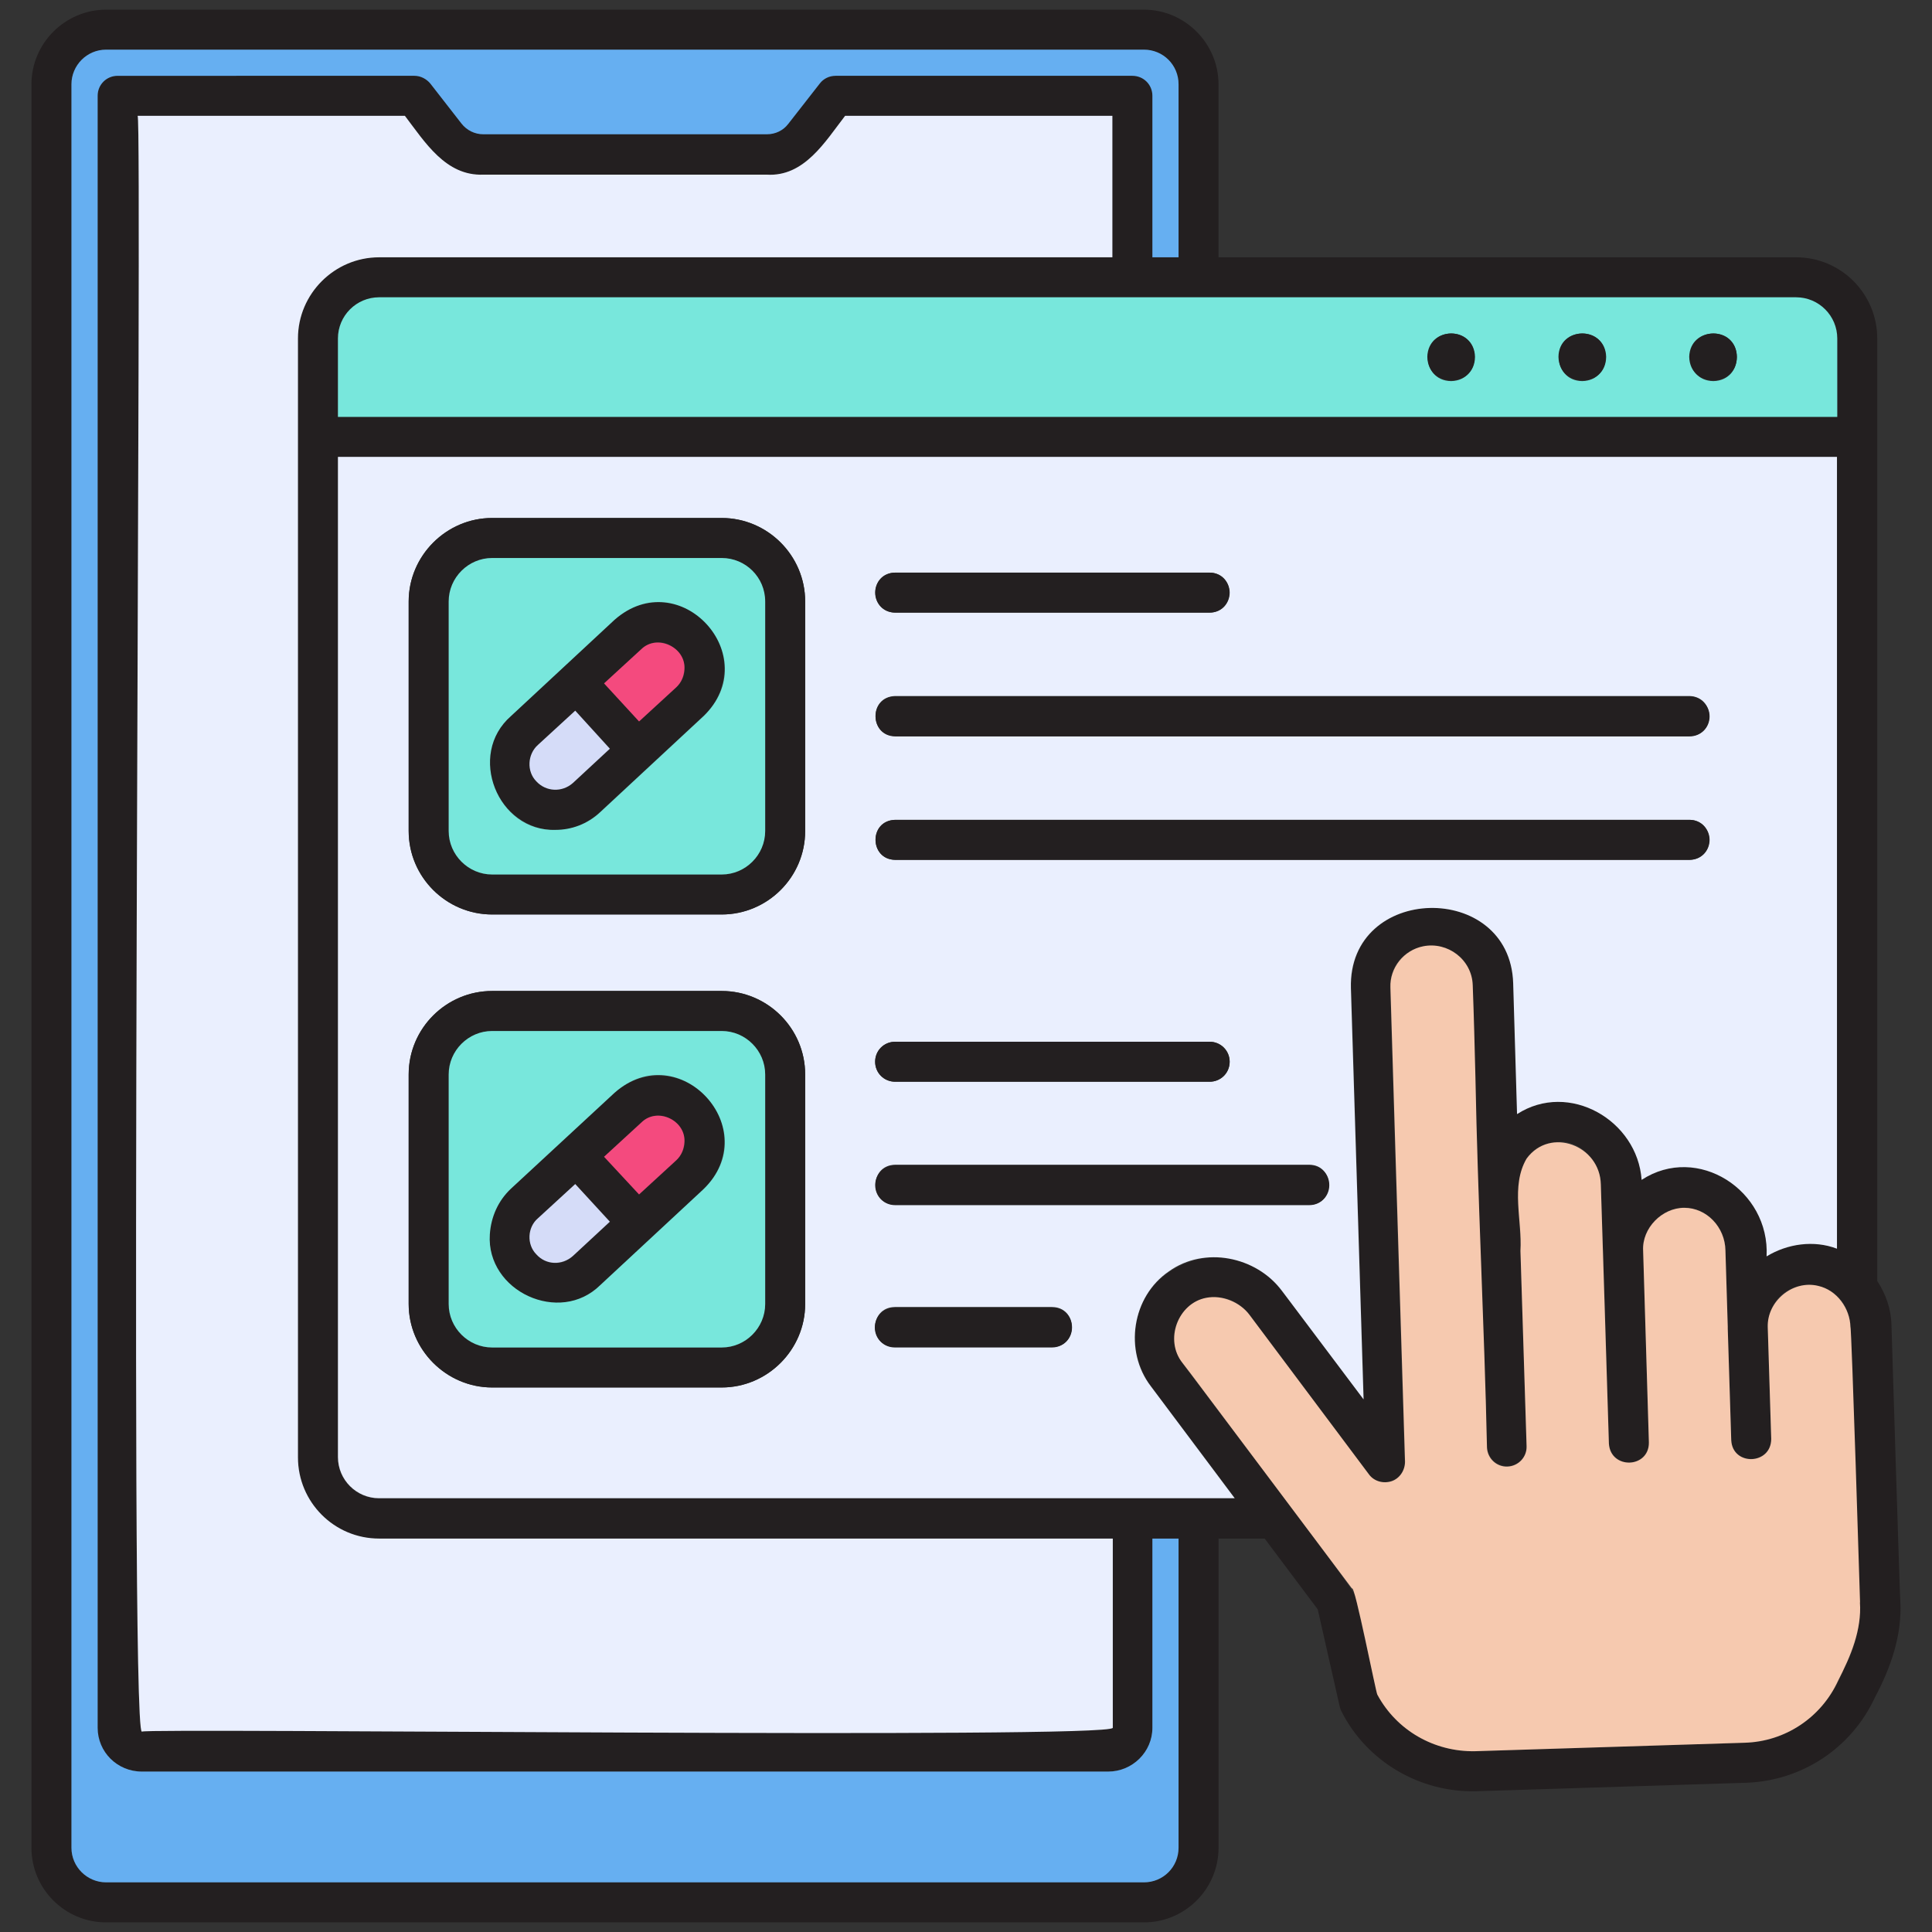 <?xml version="1.0" encoding="UTF-8"?>
<svg id="Capa_1" data-name="Capa 1" xmlns="http://www.w3.org/2000/svg" viewBox="0 0 500 500">
  <rect x="0" y="0" width="500" height="500" fill="#333333" stroke="none"/>
  <defs>
    <style>
      .cls-1 {
        fill: #eaeffe;
      }

      .cls-1, .cls-2, .cls-3, .cls-4, .cls-5, .cls-6, .cls-7 {
        stroke-width: 0px;
      }

      .cls-2 {
        fill: #f6c9af;
      }

      .cls-3 {
        fill: #d5dcf8;
      }

      .cls-4 {
        fill: #f44a7e;
      }

      .cls-5 {
        fill: #231f20;
      }

      .cls-6 {
        fill: #66aff1;
      }

      .cls-7 {
        fill: #78e7dc;
      }
    </style>
  </defs>
  <path class="cls-5" d="m489.51,342.95c-.1-4.28-1.49-8.06-3.68-11.44V87.59c0-11.54-9.35-21-21-21h-149.48V21.81c0-10.55-8.66-19.31-19.31-19.31H27.45c-10.55,0-19.31,8.66-19.31,19.31v456.39c0,10.65,8.66,19.31,19.31,19.31h268.6c10.65,0,19.31-8.66,19.31-19.31v-80.01h11.94l13.73,18.31,5.67,25.08c.1.4.2.8.4,1.19,6.57,13.14,20.4,21.2,35.03,20.8l69.76-2.19c14.43-.5,27.27-8.96,33.34-22.09,4.08-7.66,7.07-16.12,6.57-24.98-.1.1-2.29-71.35-2.29-71.35h0Zm-24.68-266.01c5.87,0,10.65,4.78,10.65,10.65v20.3H87.46v-20.3c0-5.87,4.78-10.65,10.65-10.65h366.72ZM98.11,398.18h189.88v48.96c.2,2.99-250.19,0-251.28,1-3.38.2.2-417.18-1.09-418.17h69.16c5.17,6.77,10.55,15.62,20.3,15.23h73.34c9.75.6,15.13-8.56,20.3-15.23h69.16v36.62H98.11c-11.54,0-21,9.45-21,21v289.5c0,11.64,9.35,21.1,21,21.1h0Zm206.9,80.01c0,4.98-3.98,8.96-8.96,8.96H27.45c-4.88,0-8.96-3.98-8.96-8.96V21.81c0-4.88,3.98-8.96,8.96-8.96h268.6c4.98,0,8.96,3.98,8.96,8.96v44.78h-6.77V24.79c0-2.89-2.29-5.17-5.17-5.17h-76.83c-1.59,0-3.09.7-4.08,1.99l-8.16,10.45c-1.29,1.69-3.28,2.69-5.57,2.69h-73.34c-2.19,0-4.28-1-5.67-2.79l-8.06-10.35c-1-1.19-2.49-1.99-4.08-1.99H30.44c-2.89,0-5.17,2.29-5.17,5.17v422.35c0,6.27,5.08,11.34,11.44,11.34h250.09c6.27,0,11.44-5.08,11.44-11.34v-48.96h6.77v80.01Zm-206.9-90.36c-5.87,0-10.65-4.78-10.65-10.65V118.24h388.02v204.91c-5.97-2.19-12.84-1.29-18.21,1.99.9-17.12-17.91-29.16-32.34-19.8-1-15.52-18.81-25.68-32.24-17.02,0,0-1-33.74-1-33.84-.8-26.67-42.79-25.78-42,1.29.7,22.69,2.49,83,3.28,106.38-2.39-2.89-22.19-30.55-24.78-31.85-11.94-10.55-32.14-3.18-34.23,12.64-.8,5.57.6,11.34,3.98,15.92l21.69,28.96H98.11Zm379.06,43.99c-3.98,10.95-13.73,19.01-25.68,19.21l-69.76,2.19c-10.55.2-20.3-5.37-25.28-14.63l-5.67-25.48c-.2-1.99-44.58-59.81-44.78-60.41-8.16-12.04,8.66-23.78,17.42-12.34l30.85,41.2c2.89,3.98,9.65,1.59,9.26-3.28l-2.39-77.13-1.39-45.58c0-13.93,20.4-14.63,21.3-.7.9,35.43,2.19,70.96,3.28,106.38,1.19,5.67-2.79,17.61,5.77,18.21,2.89-.1,5.08-2.49,4.98-5.27-.5-16.82-1.09-33.64-1.59-50.55.3-9.85-4.68-27.37,10.15-28.16,5.77-.1,10.45,5.27,10.65,11.05,0-.9.5,17.22.6,17.32l1.49,49.66c.1,2.89,2.59,5.08,5.37,4.98,2.89-.1,5.08-2.49,4.98-5.27l-1.49-49.66c-.3-5.77,4.88-11.05,10.65-11.05s10.55,4.98,10.65,11.05l.6,19.7v.5l.9,28.86c.3,6.77,10.35,6.47,10.35-.3,0,0-.9-28.86-.9-28.96.5-14.43,20.6-14.43,21.4,0l2.19,71.35c.5,5.87-.9,11.64-3.88,17.12h0Z"/>
  <path class="cls-2" d="m481.35,414.7c.5,7.07-2.39,13.93-5.67,20.3-4.38,9.55-13.73,15.72-24.18,16.02l-69.76,2.19c-10.55.2-20.3-5.37-25.28-14.63-.3-.1-5.87-28.76-6.57-27.47l-41.6-55.43-2.29-2.99c-4.68-5.87-1.19-15.43,6.17-16.82,4.08-.8,8.76,1.09,11.25,4.48l30.85,41.2c1.29,1.79,3.68,2.49,5.87,1.79,2.09-.7,3.48-2.79,3.48-5.08l-2.39-77.13-1.39-45.58c-.2-5.08,3.48-9.65,8.46-10.65,6.37-1.29,12.64,3.48,12.84,10.05.3,7.96.5,15.92.7,23.88.6,31.85,2.29,63.79,2.99,95.74.1,2.89,2.49,5.08,5.27,4.98,2.89-.1,5.08-2.49,4.98-5.27-.5-16.82-1.09-33.64-1.59-50.55.5-7.86-2.59-16.72,1.59-23.88,6.17-8.36,19.01-3.38,19.21,6.67.4,11.64,1.69,54.64,2.09,67.07.4,6.77,10.45,6.47,10.35-.3l-1.49-49.66c-.3-5.77,4.88-11.05,10.65-11.05s10.55,4.98,10.65,11.05l.6,19.7v.5l.9,28.86c.3,6.77,10.35,6.47,10.35-.3,0,0-.9-28.86-.9-28.96-.2-6.67,6.47-12.24,13.04-10.65,4.88,1.09,8.26,5.87,8.36,10.65.3-.2,2.49,71.25,2.49,71.25h0Z"/>
  <path class="cls-7" d="m464.83,76.94H98.11c-5.87,0-10.65,4.78-10.65,10.65v20.3h388.02v-20.3c0-5.87-4.78-10.65-10.65-10.65h0Zm-89.27,21.69c-8.06-.1-8.06-12.14,0-12.34,8.06.1,8.06,12.14,0,12.34Zm33.94,0c-8.06-.1-8.06-12.14,0-12.34,8.06.1,8.06,12.14,0,12.34Zm33.94,0c-8.06-.1-8.06-12.14,0-12.34,8.06.1,8.06,12.14,0,12.34Z"/>
  <path class="cls-6" d="m298.24,66.59V24.79c0-2.89-2.29-5.17-5.17-5.17h-76.83c-1.59,0-3.09.7-4.08,1.99l-8.16,10.45c-1.29,1.69-3.28,2.69-5.57,2.69h-73.34c-2.19,0-4.28-1-5.67-2.79l-8.06-10.35c-1-1.19-2.49-1.99-4.08-1.99H30.44c-2.89,0-5.17,2.29-5.17,5.17v422.35c0,6.27,5.08,11.34,11.44,11.34h250.09c6.27,0,11.44-5.08,11.44-11.34v-48.96h6.77v80.01c0,4.98-3.98,8.96-8.96,8.96H27.45c-4.88,0-8.96-3.98-8.96-8.96V21.81c0-4.88,3.98-8.96,8.96-8.96h268.6c4.98,0,8.96,3.98,8.96,8.96v44.78h-6.77Z"/>
  <path class="cls-1" d="m77.11,113.16v264.02c0,11.54,9.35,21,21,21h189.88v48.96c.2,2.99-250.19,0-251.28,1-3.38.2.2-417.18-1.09-418.17h69.16c5.17,6.77,10.55,15.62,20.3,15.23h73.34c9.75.6,15.13-8.56,20.3-15.23h69.16v36.62H98.11c-11.54,0-21,9.45-21,21v25.58q0-.1,0,0Z"/>
  <path class="cls-1" d="m87.46,118.24v258.85c0,5.87,4.78,10.65,10.65,10.65h221.43l-21.69-28.96c-7.07-9.16-4.88-23.29,4.68-29.76,9.16-6.57,22.59-3.88,29.26,5.08l21.1,28.06c-.7-23.69-2.59-83.5-3.28-106.38-.8-27.07,41.2-27.96,42-1.29,0,.1,1,33.84,1,33.84,13.43-8.66,31.15,1.59,32.24,17.02,14.43-9.45,33.24,2.69,32.34,19.8,5.37-3.28,12.24-4.28,18.21-1.99V118.24H87.46Zm144.2,29.95h81.41c6.77.1,6.77,10.25,0,10.35h-81.41c-6.77-.1-6.87-10.25,0-10.35Zm-23.29,189.28c0,11.84-9.75,21.6-21.6,21.6h-59.41c-11.84,0-21.6-9.75-21.6-21.6v-59.41c0-11.94,9.75-21.6,21.6-21.6h59.41c11.84,0,21.6,9.65,21.6,21.6v59.41Zm0-122.41c0,11.94-9.75,21.6-21.6,21.6h-59.41c-11.84,0-21.6-9.65-21.6-21.6v-59.41c0-11.84,9.75-21.6,21.6-21.6h59.41c11.84,0,21.6,9.75,21.6,21.6v59.41Zm63.89,133.55h-40.7c-6.77-.1-6.77-10.25,0-10.35h40.7c6.77,0,6.87,10.35,0,10.35Zm66.58-36.82h-107.18c-6.77-.1-6.77-10.25,0-10.35h107.18c6.67,0,6.77,10.35,0,10.35Zm-112.36-37.02c0-2.89,2.29-5.17,5.17-5.17h81.41c2.89,0,5.17,2.29,5.17,5.17s-2.29,5.17-5.17,5.17h-81.41c-2.89,0-5.17-2.29-5.17-5.17Zm210.78-52.25h-205.6c-6.67-.1-6.87-10.15,0-10.35h205.6c6.67.1,6.87,10.15,0,10.35Zm0-32.04h-205.6c-6.67-.1-6.87-10.15,0-10.35h205.6c6.67.2,6.87,10.25,0,10.35Z"/>
  <path class="cls-5" d="m449.51,92.36c-.1,8.16-12.14,8.16-12.34,0,.2-8.06,12.24-8.06,12.34,0Z"/>
  <path class="cls-5" d="m415.67,92.36c-.1,8.16-12.14,8.16-12.34,0,.1-8.06,12.14-8.06,12.34,0Z"/>
  <path class="cls-5" d="m381.73,92.36c-.1,8.16-12.14,8.16-12.34,0,.2-8.06,12.14-8.06,12.34,0Z"/>
  <path class="cls-5" d="m182.9,161.33c-6.37-6.87-17.12-7.26-23.98-.9l-26.77,24.88c-16.12,15.62,6.27,39.81,23.09,24.88l26.67-24.78c6.97-6.07,7.36-17.42,1-24.08h0Zm-34.63,41.3c-6.67,5.77-15.43-3.68-9.06-9.85l9.65-8.86,9.06,9.85-9.65,8.86Zm26.77-24.78l-9.65,8.86-9.06-9.85,9.65-8.86c6.47-5.87,15.33,3.88,9.06,9.85Z"/>
  <path class="cls-5" d="m186.78,134.06h-59.41c-11.84,0-21.6,9.75-21.6,21.6v59.41c0,11.94,9.75,21.6,21.6,21.6h59.41c11.84,0,21.6-9.65,21.6-21.6v-59.41c0-11.94-9.75-21.6-21.6-21.6Zm11.25,81.01c0,6.17-5.08,11.25-11.25,11.25h-59.41c-6.17,0-11.25-5.08-11.25-11.25v-59.41c0-6.17,5.08-11.25,11.25-11.25h59.41c6.17,0,11.25,5.08,11.25,11.25v59.41Z"/>
  <path class="cls-7" d="m186.78,144.41h-59.41c-6.17,0-11.25,5.08-11.25,11.25v59.41c0,6.17,5.08,11.25,11.25,11.25h59.41c6.17,0,11.25-5.08,11.25-11.25v-59.41c0-6.27-5.08-11.25-11.25-11.25Zm-4.78,41l-26.67,24.78c-3.28,3.09-7.46,4.58-11.54,4.58-15.03.5-22.99-19.51-11.54-29.46l26.77-24.88c16.82-14.83,39.11,9.45,22.99,24.98h0Z"/>
  <path class="cls-3" d="m157.82,193.77l-9.55,8.86c-2.79,2.49-6.97,2.29-9.45-.4-2.59-2.59-2.29-7.07.4-9.45l9.65-8.86,8.96,9.85Z"/>
  <path class="cls-4" d="m177.13,173.17c-.1,1.79-.8,3.48-2.09,4.68l-9.65,8.86-9.06-9.85,9.65-8.86c4.08-3.98,11.54-.5,11.15,5.17h0Z"/>
  <path class="cls-5" d="m182.9,283.84c-6.37-6.87-17.12-7.26-23.98-.9l-26.77,24.78c-16.12,15.62,6.27,39.81,23.09,24.98l26.67-24.78c6.97-6.17,7.36-17.52,1-24.08Zm-34.63,41.2c-6.47,5.97-15.52-3.88-9.06-9.75l9.65-8.86,9.06,9.75-9.65,8.86Zm26.77-24.78l-9.65,8.86-9.06-9.75,9.65-8.86c6.47-5.87,15.33,3.78,9.06,9.75Z"/>
  <path class="cls-5" d="m186.78,256.47h-59.41c-11.84,0-21.6,9.65-21.6,21.6v59.41c0,11.84,9.75,21.6,21.6,21.6h59.41c11.84,0,21.6-9.75,21.6-21.6v-59.41c0-11.94-9.75-21.6-21.6-21.6Zm11.25,81.01c0,6.17-5.08,11.25-11.25,11.25h-59.41c-6.17,0-11.25-5.08-11.25-11.25v-59.41c0-6.17,5.08-11.25,11.25-11.25h59.41c6.17,0,11.25,5.08,11.25,11.25v59.41Z"/>
  <path class="cls-7" d="m186.78,266.82h-59.41c-6.17,0-11.25,5.08-11.25,11.25v59.41c0,6.17,5.08,11.25,11.25,11.25h59.41c6.17,0,11.25-5.08,11.25-11.25v-59.41c0-6.17-5.08-11.25-11.25-11.25Zm-4.78,41l-26.67,24.78c-10.45,10.35-29.56,1.59-28.56-13.14.3-4.58,2.19-8.76,5.47-11.84l26.77-24.78c16.72-14.83,39.11,9.45,22.99,24.98Z"/>
  <path class="cls-3" d="m157.82,316.18l-9.55,8.86c-2.79,2.49-6.97,2.39-9.45-.4-2.59-2.59-2.29-7.07.4-9.35l9.65-8.86,8.96,9.75Z"/>
  <path class="cls-4" d="m177.13,295.58c-.1,1.79-.8,3.48-2.09,4.68l-9.65,8.86-9.06-9.75,9.65-8.86c4.08-4.08,11.54-.6,11.15,5.08h0Z"/>
  <g>
    <path class="cls-5" d="m318.24,153.37c0,2.89-2.29,5.17-5.17,5.17h-81.41c-2.89,0-5.17-2.29-5.17-5.17s2.29-5.17,5.17-5.17h81.41c2.79,0,5.17,2.29,5.17,5.17Z"/>
    <path class="cls-5" d="m318.24,274.78c0,2.89-2.29,5.17-5.17,5.17h-81.41c-2.89,0-5.17-2.29-5.17-5.17s2.29-5.17,5.17-5.17h81.41c2.79,0,5.17,2.29,5.17,5.17Z"/>
    <path class="cls-5" d="m442.44,185.41c0,2.89-2.29,5.17-5.17,5.17h-205.6c-6.67-.1-6.87-10.15,0-10.35h205.6c2.79,0,5.17,2.29,5.17,5.17Z"/>
    <path class="cls-5" d="m442.44,217.36c0,2.89-2.29,5.17-5.17,5.17h-205.6c-6.67-.1-6.87-10.15,0-10.35h205.6c2.79,0,5.17,2.29,5.17,5.17Z"/>
    <path class="cls-5" d="m344.02,306.72c0,2.89-2.29,5.17-5.17,5.17h-107.18c-2.89,0-5.17-2.29-5.17-5.17s2.29-5.17,5.17-5.17h107.18c2.89,0,5.17,2.19,5.17,5.17Z"/>
    <path class="cls-5" d="m277.44,343.55c0,2.89-2.29,5.17-5.17,5.17h-40.7c-2.89,0-5.17-2.29-5.17-5.17s2.29-5.17,5.17-5.17h40.7c2.99,0,5.17,2.19,5.17,5.17Z"/>
  </g>
</svg>